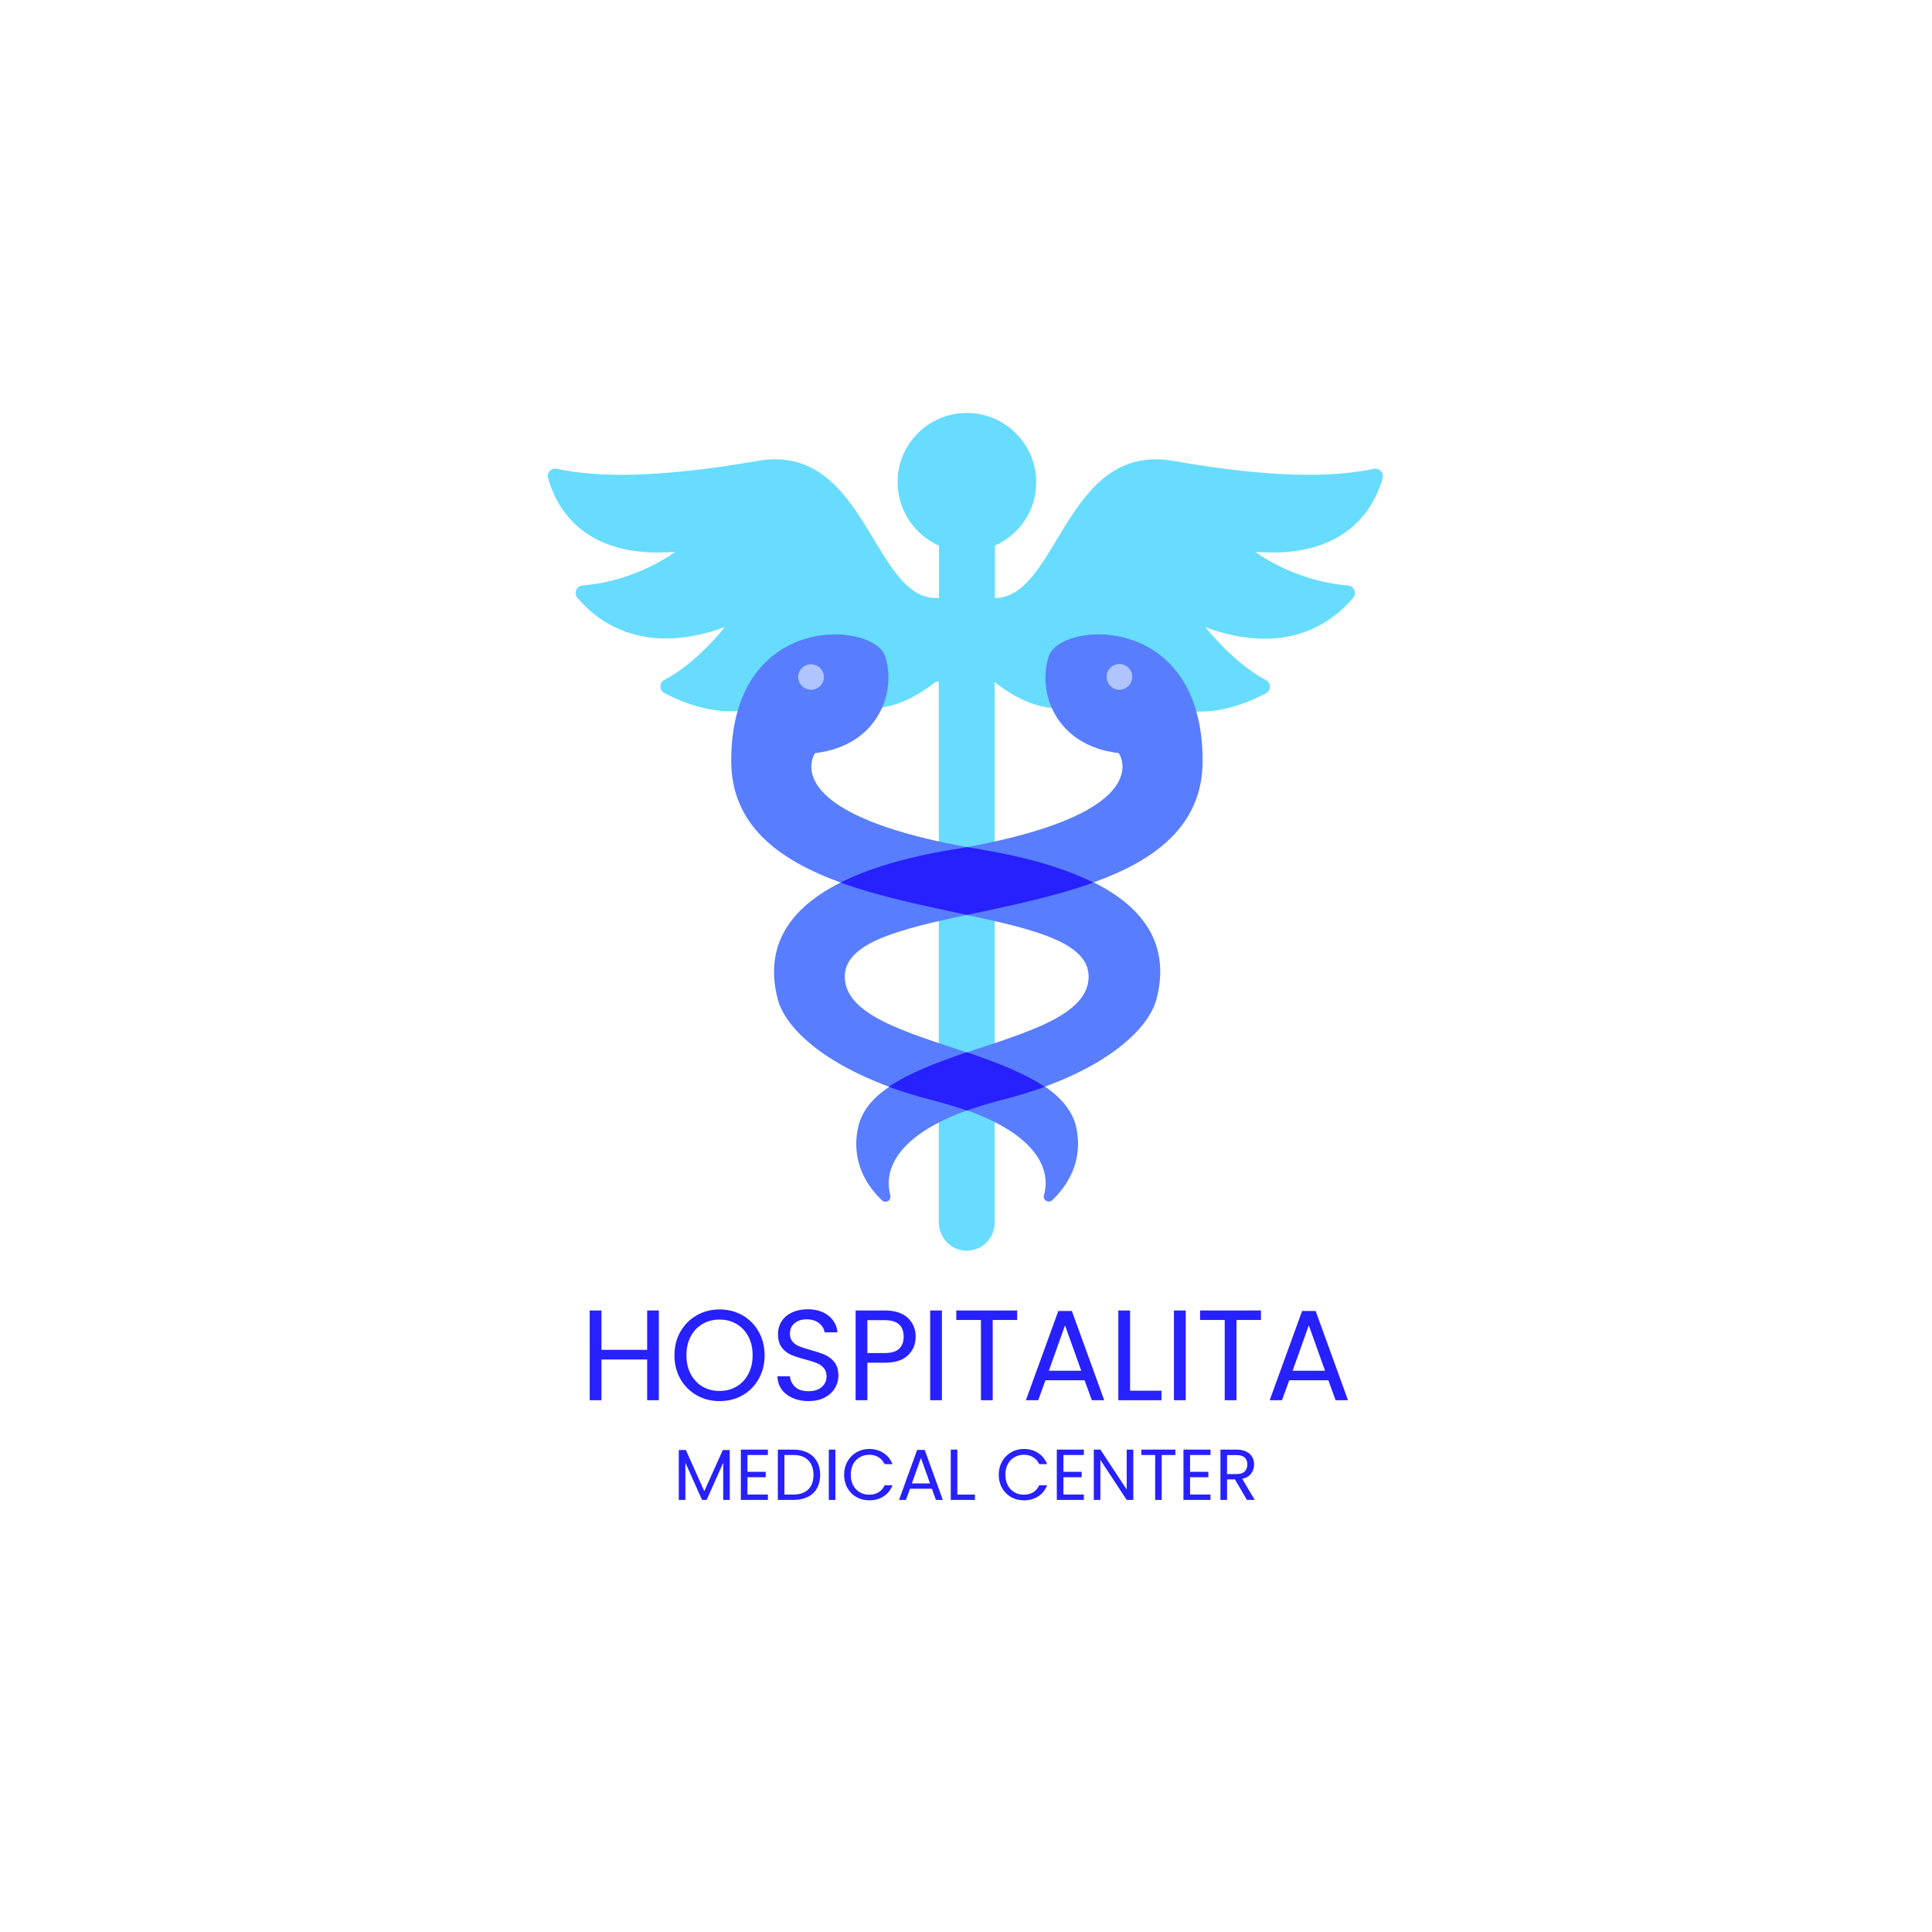 <svg xmlns="http://www.w3.org/2000/svg" xmlns:xlink="http://www.w3.org/1999/xlink" width="500" zoomAndPan="magnify" viewBox="0 0 375 375" height="500" preserveAspectRatio="xMidYMid meet" version="1.0"><defs><g/><clipPath id="id1"><path d="M 106.004 80.016 L 268.754 80.016 L 268.754 242.766 L 106.004 242.766 Z M 106.004 80.016 " clip-rule="nonzero"/></clipPath></defs><g clip-path="url(#id1)"><path fill="#67dcff" d="M 243.637 107.098 C 243.637 107.098 251.027 112.781 261.621 113.637 C 262.816 113.719 263.414 115.086 262.645 116.027 C 259.273 120.129 250.344 127.773 233.984 121.75 C 233.984 121.75 239.449 128.758 245.73 132.004 C 246.754 132.559 246.754 134.012 245.73 134.566 C 240.305 137.473 227.277 142.512 218.648 130.379 C 218.648 130.379 208.996 144.988 193.062 132.387 L 193.062 237.344 C 193.062 239.477 191.82 241.316 190.027 242.211 C 189.258 242.598 188.406 242.766 187.465 242.766 C 184.52 242.684 182.211 240.16 182.211 237.172 L 182.211 132.344 L 181.613 132.344 C 165.637 144.988 156.027 130.336 156.027 130.336 C 147.398 142.426 134.41 137.387 128.945 134.523 C 127.918 133.969 127.918 132.473 128.945 131.961 C 135.266 128.715 140.691 121.707 140.691 121.707 C 124.371 127.73 115.445 120.086 112.07 116.027 C 111.301 115.129 111.898 113.762 113.094 113.637 C 123.688 112.781 131.078 107.098 131.078 107.098 C 112.711 108.637 107.715 97.746 106.391 92.789 C 106.09 91.723 107.031 90.738 108.098 90.996 C 115.23 92.535 123.988 92.406 133.258 91.422 C 137.785 90.953 142.398 90.27 147.055 89.457 C 167.984 85.785 169.352 116.07 181.656 116.07 L 182.254 116.07 L 182.254 105.902 C 177.086 103.641 173.625 98.172 174.309 91.977 C 175.035 85.785 180.074 80.828 186.27 80.23 C 188.234 80.016 190.156 80.273 191.906 80.828 C 197.246 82.621 201.133 87.664 201.133 93.602 C 201.133 99.113 197.844 103.809 193.105 105.902 L 193.105 116.07 C 205.406 116.07 206.73 85.828 227.703 89.457 C 241.887 91.934 256.066 93.258 266.66 90.996 C 267.73 90.781 268.668 91.766 268.371 92.789 C 267.004 97.703 262.004 108.637 243.637 107.098 Z M 243.637 107.098 " fill-opacity="1" fill-rule="nonzero"/></g><path fill="#587dff" d="M 233.43 147.68 C 233.43 123.074 213.566 120.684 206.133 124.699 C 204.809 125.426 203.91 126.32 203.57 127.348 C 201.305 134.141 204.68 144.691 217.152 146.184 C 217.152 146.184 225.184 157.547 187.68 164.426 C 150.172 157.59 158.203 146.184 158.203 146.184 C 170.633 144.691 174.051 134.141 171.789 127.348 C 171.617 126.793 171.277 126.281 170.762 125.809 C 165.254 120.469 141.93 120.984 141.93 147.68 C 141.93 160.281 151.328 166.988 163.16 171.301 C 151.285 177.238 148.723 185.527 150.984 194.027 C 152.309 199.027 158.844 205.859 172.602 210.945 C 169.438 213.078 167.219 215.641 166.535 218.93 C 165.125 225.594 168.414 230.336 171.191 232.984 C 171.918 233.668 173.07 232.984 172.812 232.004 C 172.812 231.961 172.77 231.918 172.77 231.832 C 171.316 225.938 175.719 219.828 187.723 215.516 C 199.895 219.871 204.254 226.066 202.629 232.004 C 202.375 232.941 203.57 233.625 204.254 232.941 C 207.027 230.293 210.32 225.551 208.91 218.891 C 208.227 215.641 205.961 213.078 202.844 210.902 C 216.598 205.859 223.133 198.984 224.457 193.984 C 226.723 185.441 224.16 177.199 212.285 171.262 C 224.074 167.031 233.43 160.324 233.43 147.68 Z M 211.301 189.543 C 211.301 197.062 199.297 200.352 187.637 204.281 C 176.016 200.352 163.973 197.062 163.973 189.543 C 163.973 182.965 174.648 180.359 187.637 177.582 C 200.621 180.359 211.301 182.922 211.301 189.543 Z M 211.301 189.543 " fill-opacity="1" fill-rule="nonzero"/><path fill="#2720ff" d="M 202.758 210.945 C 200.109 211.926 197.16 212.824 193.957 213.633 C 191.652 214.234 189.559 214.875 187.637 215.559 C 185.715 214.875 183.621 214.234 181.312 213.633 C 178.109 212.824 175.164 211.926 172.516 210.945 C 176.531 208.211 182.039 206.16 187.637 204.238 C 193.23 206.16 198.742 208.211 202.758 210.945 Z M 190.457 164.895 C 189.473 164.723 188.574 164.555 187.68 164.426 C 186.781 164.598 185.844 164.766 184.902 164.895 C 175.547 166.434 168.457 168.652 163.16 171.301 C 170.934 174.121 179.734 175.875 187.68 177.582 C 195.625 175.875 204.465 174.121 212.199 171.301 C 206.945 168.652 199.809 166.477 190.457 164.895 Z M 190.457 164.895 " fill-opacity="1" fill-rule="nonzero"/><path fill="#b0c5ff" d="M 157.434 133.883 C 156.41 133.883 155.469 133.242 155.086 132.301 C 154.703 131.32 155 130.211 155.812 129.527 C 156.625 128.801 157.863 128.758 158.758 129.312 C 159.613 129.867 160.082 130.895 159.871 131.918 C 159.656 133.027 158.633 133.883 157.434 133.883 Z M 219.715 131.918 C 219.93 130.895 219.504 129.824 218.605 129.27 C 217.707 128.715 216.512 128.758 215.699 129.441 C 214.891 130.082 214.59 131.234 214.934 132.219 C 215.273 133.199 216.258 133.883 217.281 133.883 C 218.434 133.883 219.461 133.027 219.715 131.918 Z M 219.715 131.918 " fill-opacity="1" fill-rule="nonzero"/><g fill="#2720ff" fill-opacity="1"><g transform="translate(112.536, 271.783)"><g><path d="M 15.344 -17.422 L 15.344 0 L 13.078 0 L 13.078 -7.906 L 4.203 -7.906 L 4.203 0 L 1.922 0 L 1.922 -17.422 L 4.203 -17.422 L 4.203 -9.781 L 13.078 -9.781 L 13.078 -17.422 Z M 15.344 -17.422 "/></g></g></g><g fill="#2720ff" fill-opacity="1"><g transform="translate(129.833, 271.783)"><g><path d="M 9.828 0.172 C 8.211 0.172 6.738 -0.203 5.406 -0.953 C 4.07 -1.711 3.016 -2.77 2.234 -4.125 C 1.461 -5.488 1.078 -7.02 1.078 -8.719 C 1.078 -10.426 1.461 -11.957 2.234 -13.312 C 3.016 -14.664 4.07 -15.723 5.406 -16.484 C 6.738 -17.242 8.211 -17.625 9.828 -17.625 C 11.461 -17.625 12.945 -17.242 14.281 -16.484 C 15.613 -15.723 16.66 -14.664 17.422 -13.312 C 18.191 -11.969 18.578 -10.438 18.578 -8.719 C 18.578 -7.008 18.191 -5.477 17.422 -4.125 C 16.66 -2.77 15.613 -1.711 14.281 -0.953 C 12.945 -0.203 11.461 0.172 9.828 0.172 Z M 9.828 -1.797 C 11.047 -1.797 12.141 -2.078 13.109 -2.641 C 14.086 -3.211 14.852 -4.023 15.406 -5.078 C 15.969 -6.129 16.25 -7.344 16.25 -8.719 C 16.25 -10.125 15.969 -11.348 15.406 -12.391 C 14.852 -13.43 14.094 -14.234 13.125 -14.797 C 12.156 -15.367 11.055 -15.656 9.828 -15.656 C 8.586 -15.656 7.484 -15.367 6.516 -14.797 C 5.555 -14.234 4.797 -13.43 4.234 -12.391 C 3.68 -11.348 3.406 -10.125 3.406 -8.719 C 3.406 -7.344 3.68 -6.129 4.234 -5.078 C 4.797 -4.023 5.562 -3.211 6.531 -2.641 C 7.508 -2.078 8.609 -1.797 9.828 -1.797 Z M 9.828 -1.797 "/></g></g></g><g fill="#2720ff" fill-opacity="1"><g transform="translate(149.48, 271.783)"><g><path d="M 7.453 0.172 C 6.297 0.172 5.266 -0.031 4.359 -0.438 C 3.453 -0.844 2.738 -1.406 2.219 -2.125 C 1.707 -2.852 1.441 -3.695 1.422 -4.656 L 3.844 -4.656 C 3.926 -3.832 4.266 -3.141 4.859 -2.578 C 5.453 -2.023 6.316 -1.75 7.453 -1.75 C 8.535 -1.75 9.391 -2.02 10.016 -2.562 C 10.641 -3.102 10.953 -3.801 10.953 -4.656 C 10.953 -5.32 10.766 -5.863 10.391 -6.281 C 10.023 -6.695 9.566 -7.008 9.016 -7.219 C 8.473 -7.438 7.734 -7.672 6.797 -7.922 C 5.648 -8.223 4.727 -8.523 4.031 -8.828 C 3.344 -9.129 2.754 -9.598 2.266 -10.234 C 1.773 -10.879 1.531 -11.742 1.531 -12.828 C 1.531 -13.773 1.77 -14.613 2.25 -15.344 C 2.727 -16.082 3.406 -16.648 4.281 -17.047 C 5.156 -17.453 6.16 -17.656 7.297 -17.656 C 8.93 -17.656 10.27 -17.242 11.312 -16.422 C 12.352 -15.609 12.941 -14.523 13.078 -13.172 L 10.578 -13.172 C 10.492 -13.836 10.141 -14.426 9.516 -14.938 C 8.898 -15.445 8.086 -15.703 7.078 -15.703 C 6.129 -15.703 5.352 -15.453 4.75 -14.953 C 4.145 -14.461 3.844 -13.781 3.844 -12.906 C 3.844 -12.27 4.02 -11.75 4.375 -11.344 C 4.738 -10.945 5.18 -10.645 5.703 -10.438 C 6.234 -10.227 6.973 -9.988 7.922 -9.719 C 9.078 -9.406 10.004 -9.094 10.703 -8.781 C 11.398 -8.477 12 -8.004 12.5 -7.359 C 13 -6.723 13.25 -5.852 13.25 -4.75 C 13.25 -3.895 13.023 -3.094 12.578 -2.344 C 12.129 -1.594 11.461 -0.984 10.578 -0.516 C 9.691 -0.055 8.648 0.172 7.453 0.172 Z M 7.453 0.172 "/></g></g></g><g fill="#2720ff" fill-opacity="1"><g transform="translate(164.152, 271.783)"><g><path d="M 13.578 -12.328 C 13.578 -10.879 13.078 -9.676 12.078 -8.719 C 11.086 -7.758 9.578 -7.281 7.547 -7.281 L 4.203 -7.281 L 4.203 0 L 1.922 0 L 1.922 -17.422 L 7.547 -17.422 C 9.516 -17.422 11.008 -16.945 12.031 -16 C 13.062 -15.051 13.578 -13.828 13.578 -12.328 Z M 7.547 -9.156 C 8.816 -9.156 9.75 -9.426 10.344 -9.969 C 10.945 -10.52 11.25 -11.305 11.25 -12.328 C 11.25 -14.473 10.016 -15.547 7.547 -15.547 L 4.203 -15.547 L 4.203 -9.156 Z M 7.547 -9.156 "/></g></g></g><g fill="#2720ff" fill-opacity="1"><g transform="translate(178.625, 271.783)"><g><path d="M 4.203 -17.422 L 4.203 0 L 1.922 0 L 1.922 -17.422 Z M 4.203 -17.422 "/></g></g></g><g fill="#2720ff" fill-opacity="1"><g transform="translate(184.774, 271.783)"><g><path d="M 12.656 -17.422 L 12.656 -15.578 L 7.906 -15.578 L 7.906 0 L 5.625 0 L 5.625 -15.578 L 0.844 -15.578 L 0.844 -17.422 Z M 12.656 -17.422 "/></g></g></g><g fill="#2720ff" fill-opacity="1"><g transform="translate(198.297, 271.783)"><g><path d="M 12.219 -3.875 L 4.625 -3.875 L 3.219 0 L 0.828 0 L 7.125 -17.328 L 9.75 -17.328 L 16.031 0 L 13.625 0 Z M 11.578 -5.719 L 8.422 -14.531 L 5.281 -5.719 Z M 11.578 -5.719 "/></g></g></g><g fill="#2720ff" fill-opacity="1"><g transform="translate(215.144, 271.783)"><g><path d="M 4.203 -1.844 L 10.297 -1.844 L 10.297 0 L 1.922 0 L 1.922 -17.422 L 4.203 -17.422 Z M 4.203 -1.844 "/></g></g></g><g fill="#2720ff" fill-opacity="1"><g transform="translate(225.943, 271.783)"><g><path d="M 4.203 -17.422 L 4.203 0 L 1.922 0 L 1.922 -17.422 Z M 4.203 -17.422 "/></g></g></g><g fill="#2720ff" fill-opacity="1"><g transform="translate(232.092, 271.783)"><g><path d="M 12.656 -17.422 L 12.656 -15.578 L 7.906 -15.578 L 7.906 0 L 5.625 0 L 5.625 -15.578 L 0.844 -15.578 L 0.844 -17.422 Z M 12.656 -17.422 "/></g></g></g><g fill="#2720ff" fill-opacity="1"><g transform="translate(245.615, 271.783)"><g><path d="M 12.219 -3.875 L 4.625 -3.875 L 3.219 0 L 0.828 0 L 7.125 -17.328 L 9.75 -17.328 L 16.031 0 L 13.625 0 Z M 11.578 -5.719 L 8.422 -14.531 L 5.281 -5.719 Z M 11.578 -5.719 "/></g></g></g><g fill="#2720ff" fill-opacity="1"><g transform="translate(130.673, 291.133)"><g><path d="M 10.969 -9.688 L 10.969 0 L 9.703 0 L 9.703 -7.219 L 6.484 0 L 5.594 0 L 2.359 -7.234 L 2.359 0 L 1.078 0 L 1.078 -9.688 L 2.453 -9.688 L 6.031 -1.688 L 9.625 -9.688 Z M 10.969 -9.688 "/></g></g></g><g fill="#2720ff" fill-opacity="1"><g transform="translate(142.72, 291.133)"><g><path d="M 2.359 -8.719 L 2.359 -5.453 L 5.906 -5.453 L 5.906 -4.406 L 2.359 -4.406 L 2.359 -1.047 L 6.328 -1.047 L 6.328 0 L 1.078 0 L 1.078 -9.766 L 6.328 -9.766 L 6.328 -8.719 Z M 2.359 -8.719 "/></g></g></g><g fill="#2720ff" fill-opacity="1"><g transform="translate(149.898, 291.133)"><g><path d="M 4.109 -9.766 C 5.18 -9.766 6.102 -9.562 6.875 -9.156 C 7.656 -8.758 8.254 -8.191 8.672 -7.453 C 9.086 -6.723 9.297 -5.859 9.297 -4.859 C 9.297 -3.859 9.086 -2.988 8.672 -2.25 C 8.254 -1.52 7.656 -0.961 6.875 -0.578 C 6.102 -0.191 5.18 0 4.109 0 L 1.078 0 L 1.078 -9.766 Z M 4.109 -1.047 C 5.367 -1.047 6.332 -1.379 7 -2.047 C 7.664 -2.711 8 -3.648 8 -4.859 C 8 -6.066 7.66 -7.008 6.984 -7.688 C 6.316 -8.375 5.359 -8.719 4.109 -8.719 L 2.359 -8.719 L 2.359 -1.047 Z M 4.109 -1.047 "/></g></g></g><g fill="#2720ff" fill-opacity="1"><g transform="translate(159.79, 291.133)"><g><path d="M 2.359 -9.766 L 2.359 0 L 1.078 0 L 1.078 -9.766 Z M 2.359 -9.766 "/></g></g></g><g fill="#2720ff" fill-opacity="1"><g transform="translate(163.232, 291.133)"><g><path d="M 0.609 -4.891 C 0.609 -5.836 0.82 -6.691 1.25 -7.453 C 1.676 -8.211 2.258 -8.805 3 -9.234 C 3.738 -9.672 4.562 -9.891 5.469 -9.891 C 6.531 -9.891 7.457 -9.629 8.25 -9.109 C 9.051 -8.598 9.633 -7.875 10 -6.938 L 8.469 -6.938 C 8.195 -7.52 7.805 -7.969 7.297 -8.281 C 6.785 -8.602 6.176 -8.766 5.469 -8.766 C 4.789 -8.766 4.18 -8.602 3.641 -8.281 C 3.098 -7.969 2.672 -7.52 2.359 -6.938 C 2.055 -6.352 1.906 -5.672 1.906 -4.891 C 1.906 -4.109 2.055 -3.426 2.359 -2.844 C 2.672 -2.258 3.098 -1.805 3.641 -1.484 C 4.18 -1.172 4.789 -1.016 5.469 -1.016 C 6.176 -1.016 6.785 -1.172 7.297 -1.484 C 7.805 -1.797 8.195 -2.25 8.469 -2.844 L 10 -2.844 C 9.633 -1.906 9.051 -1.18 8.25 -0.672 C 7.457 -0.172 6.531 0.078 5.469 0.078 C 4.562 0.078 3.738 -0.129 3 -0.547 C 2.258 -0.973 1.676 -1.562 1.25 -2.312 C 0.82 -3.07 0.609 -3.93 0.609 -4.891 Z M 0.609 -4.891 "/></g></g></g><g fill="#2720ff" fill-opacity="1"><g transform="translate(174.034, 291.133)"><g><path d="M 6.844 -2.172 L 2.594 -2.172 L 1.812 0 L 0.469 0 L 3.984 -9.703 L 5.453 -9.703 L 8.969 0 L 7.625 0 Z M 6.484 -3.203 L 4.719 -8.141 L 2.953 -3.203 Z M 6.484 -3.203 "/></g></g></g><g fill="#2720ff" fill-opacity="1"><g transform="translate(183.465, 291.133)"><g><path d="M 2.359 -1.031 L 5.766 -1.031 L 5.766 0 L 1.078 0 L 1.078 -9.766 L 2.359 -9.766 Z M 2.359 -1.031 "/></g></g></g><g fill="#2720ff" fill-opacity="1"><g transform="translate(189.51, 291.133)"><g/></g></g><g fill="#2720ff" fill-opacity="1"><g transform="translate(193.246, 291.133)"><g><path d="M 0.609 -4.891 C 0.609 -5.836 0.82 -6.691 1.25 -7.453 C 1.676 -8.211 2.258 -8.805 3 -9.234 C 3.738 -9.672 4.562 -9.891 5.469 -9.891 C 6.531 -9.891 7.457 -9.629 8.25 -9.109 C 9.051 -8.598 9.633 -7.875 10 -6.938 L 8.469 -6.938 C 8.195 -7.52 7.805 -7.969 7.297 -8.281 C 6.785 -8.602 6.176 -8.766 5.469 -8.766 C 4.789 -8.766 4.18 -8.602 3.641 -8.281 C 3.098 -7.969 2.672 -7.52 2.359 -6.938 C 2.055 -6.352 1.906 -5.672 1.906 -4.891 C 1.906 -4.109 2.055 -3.426 2.359 -2.844 C 2.672 -2.258 3.098 -1.805 3.641 -1.484 C 4.18 -1.172 4.789 -1.016 5.469 -1.016 C 6.176 -1.016 6.785 -1.172 7.297 -1.484 C 7.805 -1.797 8.195 -2.25 8.469 -2.844 L 10 -2.844 C 9.633 -1.906 9.051 -1.18 8.25 -0.672 C 7.457 -0.172 6.531 0.078 5.469 0.078 C 4.562 0.078 3.738 -0.129 3 -0.547 C 2.258 -0.973 1.676 -1.562 1.25 -2.312 C 0.82 -3.07 0.609 -3.93 0.609 -4.891 Z M 0.609 -4.891 "/></g></g></g><g fill="#2720ff" fill-opacity="1"><g transform="translate(204.048, 291.133)"><g><path d="M 2.359 -8.719 L 2.359 -5.453 L 5.906 -5.453 L 5.906 -4.406 L 2.359 -4.406 L 2.359 -1.047 L 6.328 -1.047 L 6.328 0 L 1.078 0 L 1.078 -9.766 L 6.328 -9.766 L 6.328 -8.719 Z M 2.359 -8.719 "/></g></g></g><g fill="#2720ff" fill-opacity="1"><g transform="translate(211.226, 291.133)"><g><path d="M 8.75 0 L 7.469 0 L 2.359 -7.766 L 2.359 0 L 1.078 0 L 1.078 -9.766 L 2.359 -9.766 L 7.469 -2.016 L 7.469 -9.766 L 8.75 -9.766 Z M 8.75 0 "/></g></g></g><g fill="#2720ff" fill-opacity="1"><g transform="translate(221.062, 291.133)"><g><path d="M 7.078 -9.766 L 7.078 -8.719 L 4.422 -8.719 L 4.422 0 L 3.156 0 L 3.156 -8.719 L 0.469 -8.719 L 0.469 -9.766 Z M 7.078 -9.766 "/></g></g></g><g fill="#2720ff" fill-opacity="1"><g transform="translate(228.632, 291.133)"><g><path d="M 2.359 -8.719 L 2.359 -5.453 L 5.906 -5.453 L 5.906 -4.406 L 2.359 -4.406 L 2.359 -1.047 L 6.328 -1.047 L 6.328 0 L 1.078 0 L 1.078 -9.766 L 6.328 -9.766 L 6.328 -8.719 Z M 2.359 -8.719 "/></g></g></g><g fill="#2720ff" fill-opacity="1"><g transform="translate(235.81, 291.133)"><g><path d="M 6.219 0 L 3.891 -3.984 L 2.359 -3.984 L 2.359 0 L 1.078 0 L 1.078 -9.766 L 4.234 -9.766 C 4.961 -9.766 5.582 -9.633 6.094 -9.375 C 6.602 -9.125 6.984 -8.785 7.234 -8.359 C 7.484 -7.93 7.609 -7.441 7.609 -6.891 C 7.609 -6.211 7.414 -5.617 7.031 -5.109 C 6.645 -4.598 6.066 -4.258 5.297 -4.094 L 7.734 0 Z M 2.359 -5.016 L 4.234 -5.016 C 4.922 -5.016 5.438 -5.18 5.781 -5.516 C 6.125 -5.859 6.297 -6.316 6.297 -6.891 C 6.297 -7.461 6.125 -7.906 5.781 -8.219 C 5.445 -8.539 4.93 -8.703 4.234 -8.703 L 2.359 -8.703 Z M 2.359 -5.016 "/></g></g></g></svg>
